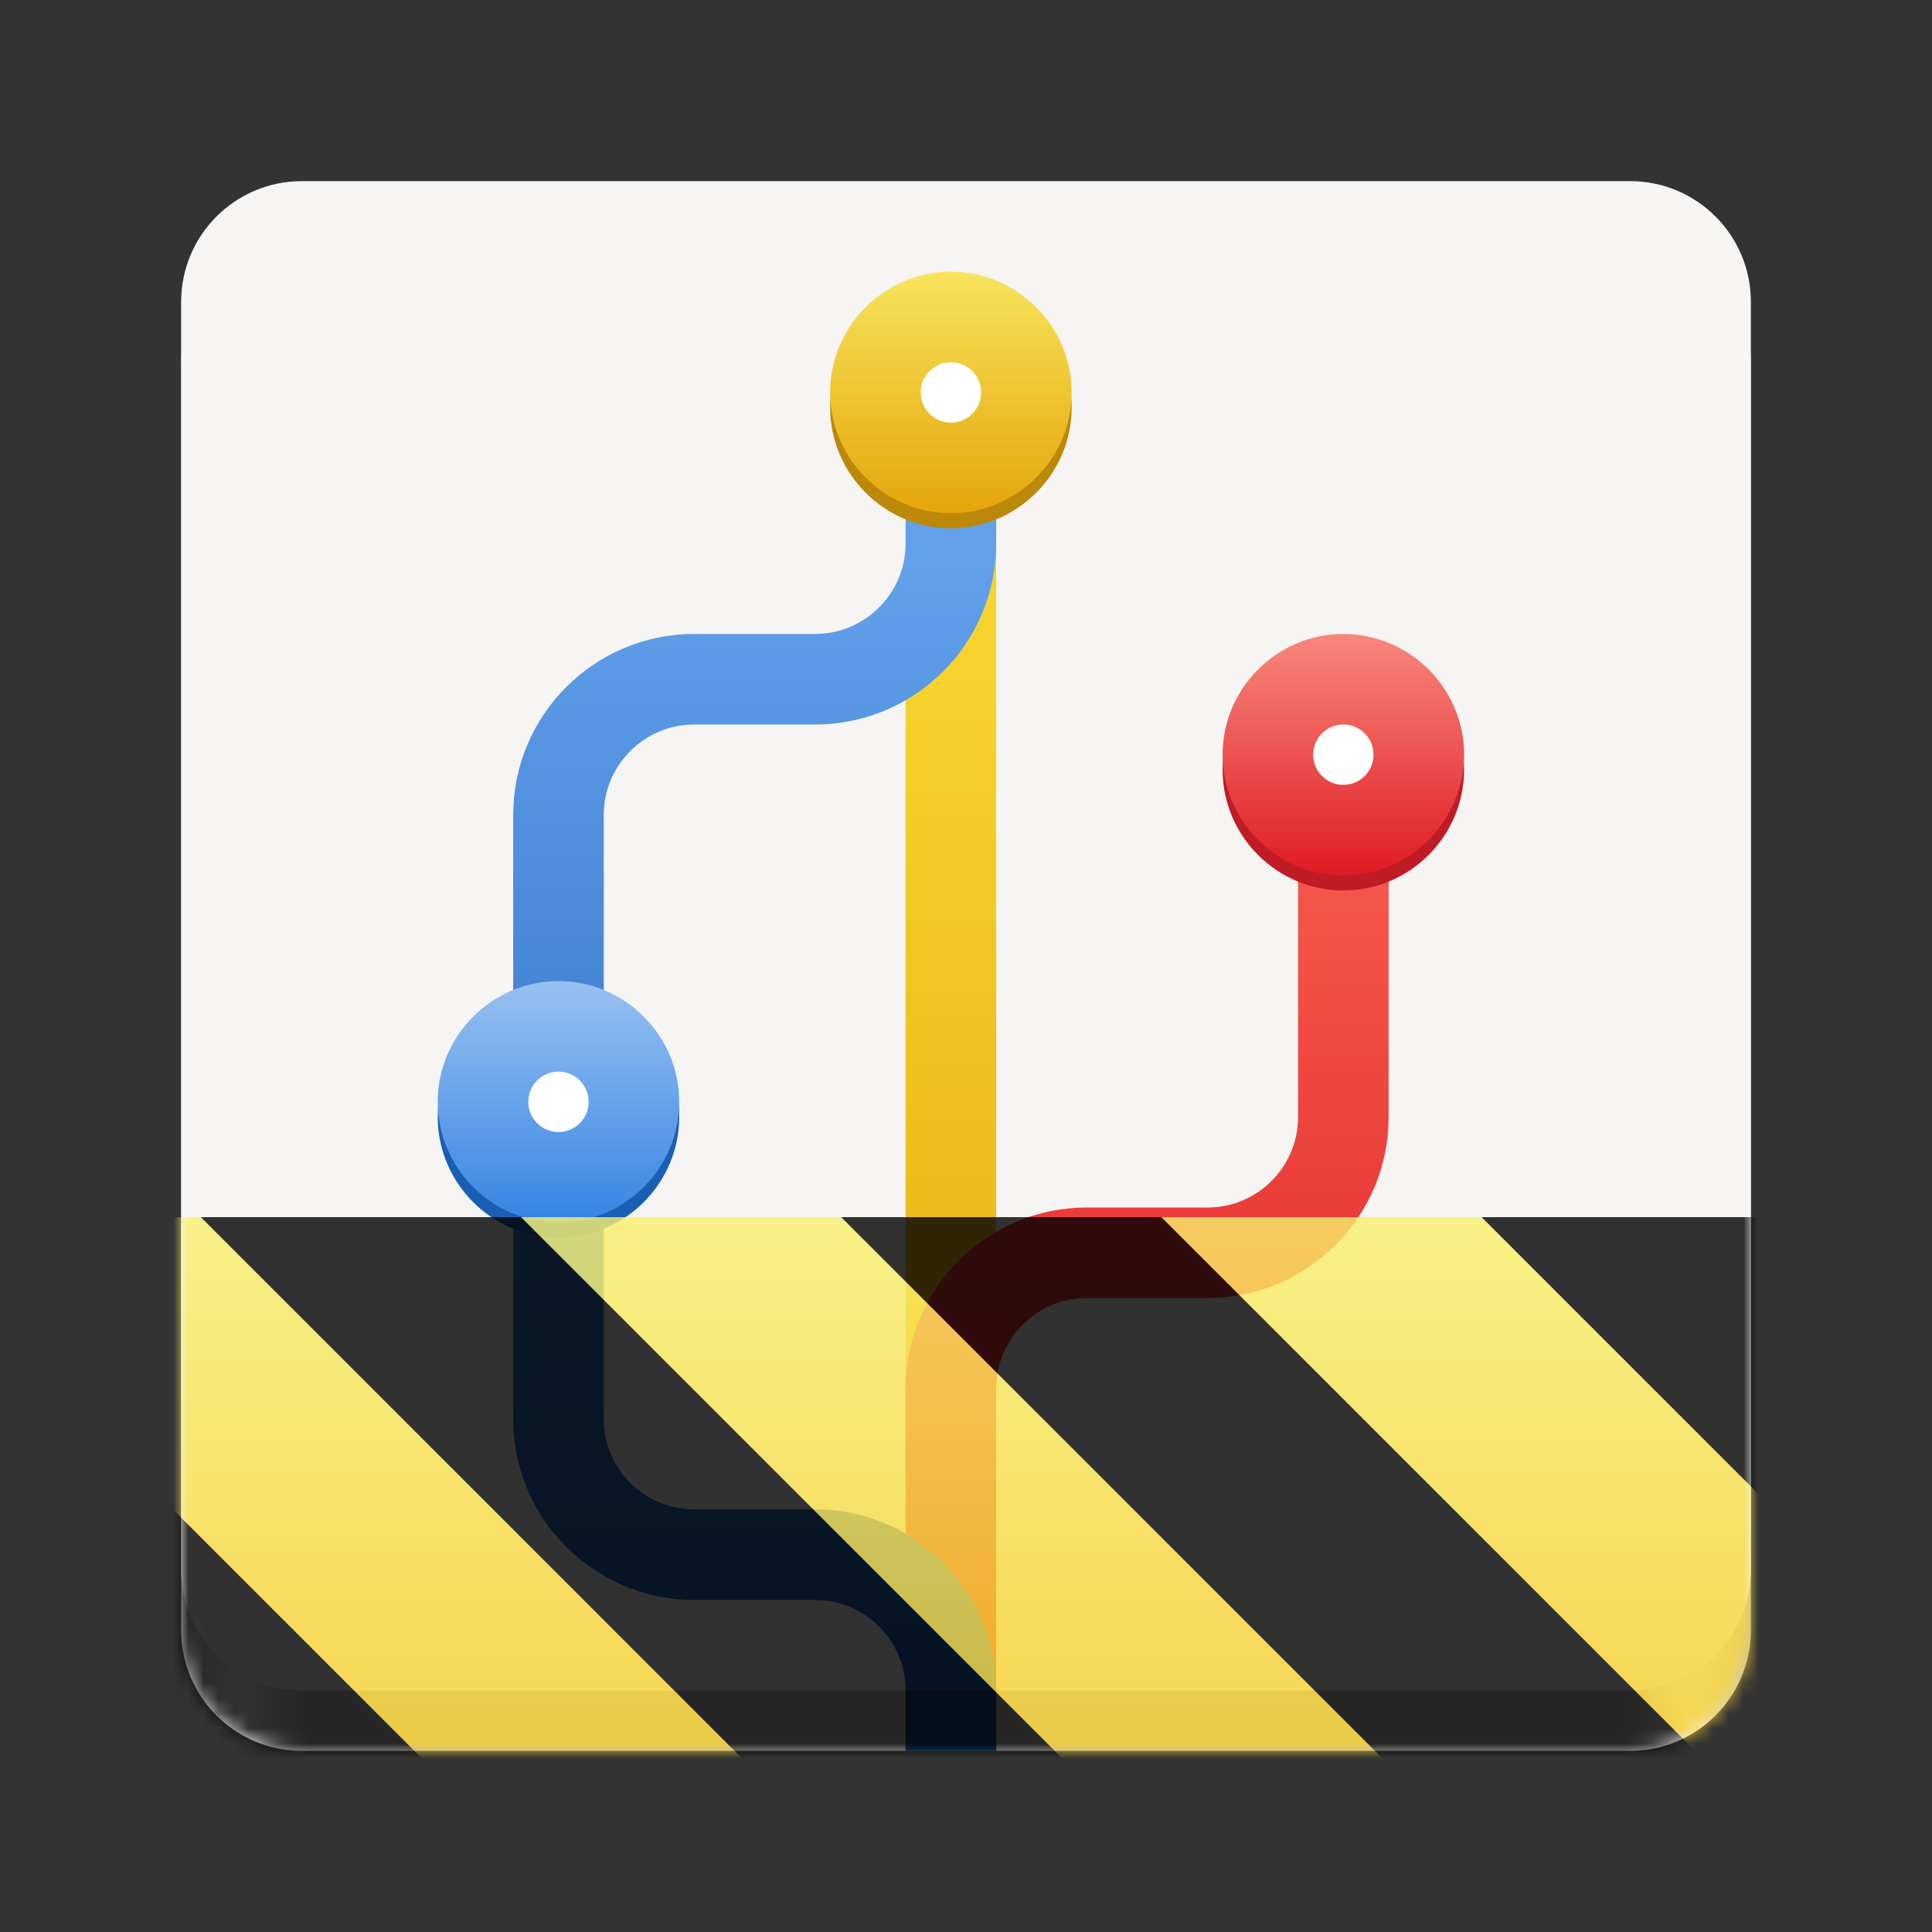 <svg xmlns="http://www.w3.org/2000/svg" xmlns:xlink="http://www.w3.org/1999/xlink" width="128" height="128" viewBox="0 0 128 128"><rect x="0" y="0" width="128" height="128" fill="#333333" stroke="none"/><linearGradient id="a" x1="88.596" x2="536.596" y1="-449.394" y2="-449.394" gradientTransform="matrix(0.232 0 0 0.329 -8.567 263.827)" gradientUnits="userSpaceOnUse"><stop offset="0" stop-color="#c0bfbc"/><stop offset=".038" stop-color="#f6f5f4"/><stop offset=".077" stop-color="#c0bfbc"/><stop offset=".923" stop-color="#c0bfbc"/><stop offset=".962" stop-color="#f6f5f4"/><stop offset="1" stop-color="#c0bfbc"/></linearGradient><linearGradient id="b" x1="66" x2="66" y1="284" y2="216.322" gradientUnits="userSpaceOnUse"><stop offset="0" stop-color="#e5a50a"/><stop offset="1" stop-color="#f6d32d"/></linearGradient><linearGradient id="c" x1="74" x2="74" y1="280" y2="222" gradientUnits="userSpaceOnUse"><stop offset="0" stop-color="#e01b24"/><stop offset="1" stop-color="#f66151"/></linearGradient><linearGradient id="d" x1="79" x2="95" y1="218" y2="218" gradientTransform="matrix(0 -1 1 0 -129 137)" gradientUnits="userSpaceOnUse"><stop offset="0" stop-color="#e01b24"/><stop offset="1" stop-color="#f8887c"/></linearGradient><linearGradient id="e" x1="-72" x2="-72" y1="-262" y2="-189.054" gradientTransform="matrix(1 0 0 -1 130 20)" gradientUnits="userSpaceOnUse"><stop offset="0" stop-color="#1a5fb4"/><stop offset="1" stop-color="#62a0ea"/></linearGradient><linearGradient id="f" x1="55" x2="71" y1="198" y2="198" gradientTransform="matrix(0 -1 1 0 -161 136)" gradientUnits="userSpaceOnUse"><stop offset="0" stop-color="#3584e4"/><stop offset="1" stop-color="#98c1f1"/></linearGradient><linearGradient id="g" x1="31" x2="47" y1="270" y2="270" gradientTransform="matrix(0 -1 1 0 -207 65)" gradientUnits="userSpaceOnUse"><stop offset="0" stop-color="#e5a50a"/><stop offset="1" stop-color="#f8e45c"/></linearGradient><clipPath id="h"><rect width="128" height="128"/></clipPath><clipPath id="i"><rect width="128" height="128"/></clipPath><filter id="j" width="100%" height="100%" x="0%" y="0%"><feColorMatrix in="SourceGraphic" type="matrix" values="0 0 0 0 1 0 0 0 0 1 0 0 0 0 1 0 0 0 1 0"/></filter><mask id="k"><g clip-path="url(#i)" filter="url(#j)"><g clip-path="url(#h)"><path fill="url(#a)" d="m 20 16 h 88 c 4.418 0 8 3.582 8 8 v 84 c 0 4.418 -3.582 8 -8 8 h -88 c -4.418 0 -8 -3.582 -8 -8 v -84 c 0 -4.418 3.582 -8 8 -8 z m 0 0"/><path fill="#f6f5f4" d="m 20 12 h 88 c 4.418 0 8 3.582 8 8 v 84 c 0 4.418 -3.582 8 -8 8 h -88 c -4.418 0 -8 -3.582 -8 -8 v -84 c 0 -4.418 3.582 -8 8 -8 z m 0 0"/><path fill="#391f4d" d="m 60 112 h 6 v 4 h -6 z m 0 0"/><path fill="none" stroke="url(#b)" stroke-linejoin="round" stroke-width="6" d="m 67 196 v 92" transform="matrix(1 0 0 1 -4 -172)"/><path fill="none" stroke="url(#c)" stroke-width="6" d="m 67 284.938 v -20.938 c 0 -4.969 4.031 -9 9 -9 h 8 c 4.969 0 9 -4.031 9 -9 v -24" transform="matrix(1 0 0 1 -4 -172)"/><path fill="#c01c28" d="m 81 51 c 0 -4.395 3.605 -8 8 -8 s 8 3.605 8 8 s -3.605 8 -8 8 s -8 -3.605 -8 -8 z m 0 0"/><path fill="url(#d)" d="m 81 50 c 0 -4.395 3.605 -8 8 -8 s 8 3.605 8 8 s -3.605 8 -8 8 s -8 -3.605 -8 -8 z m 0 0"/><path fill="#fff" d="m 91 50 c 0 1.105 -0.895 2 -2 2 s -2 -0.895 -2 -2 s 0.895 -2 2 -2 s 2 0.895 2 2 z m 0 0"/><path fill="none" stroke="url(#e)" stroke-linejoin="round" stroke-width="6" d="m 67 284 c 0 -4.969 -4.031 -9 -9 -9 h -8 c -4.969 0 -9 -4.031 -9 -9 v -40 c 0 -4.969 4.031 -9 9 -9 h 8 c 4.969 0 9 -4.031 9 -9 v -6" transform="matrix(1 0 0 1 -4 -172)"/><path fill="#1a5fb4" d="m 29 74 c 0 4.395 3.605 8 8 8 s 8 -3.605 8 -8 s -3.605 -8 -8 -8 s -8 3.605 -8 8 z m 0 0"/><path fill="url(#f)" d="m 29 73 c 0 4.395 3.605 8 8 8 s 8 -3.605 8 -8 s -3.605 -8 -8 -8 s -8 3.605 -8 8 z m 0 0"/><path fill="#fff" d="m 39 73 c 0 1.105 -0.895 2 -2 2 s -2 -0.895 -2 -2 s 0.895 -2 2 -2 s 2 0.895 2 2 z m 0 0"/><path fill="#12437e" d="m 60 112 h 6 v 4 h -6 z m 0 0"/><path fill="#bc8808" d="m 55 27 c 0 4.395 3.605 8 8 8 s 8 -3.605 8 -8 s -3.605 -8 -8 -8 s -8 3.605 -8 8 z m 0 0"/><path fill="url(#g)" d="m 55 26 c 0 4.395 3.605 8 8 8 s 8 -3.605 8 -8 s -3.605 -8 -8 -8 s -8 3.605 -8 8 z m 0 0"/><path fill="#fff" d="m 65 26 c 0 1.105 -0.895 2 -2 2 s -2 -0.895 -2 -2 s 0.895 -2 2 -2 s 2 0.895 2 2 z m 0 0"/></g></g></mask><mask id="l"><g filter="url(#j)"><rect width="128" height="128" fill-opacity=".8"/></g></mask><linearGradient id="m" x1="300" x2="428" y1="235" y2="235" gradientTransform="matrix(0 0.37 -0.985 0 295.385 -30.36)" gradientUnits="userSpaceOnUse"><stop offset="0" stop-color="#f9f06b"/><stop offset="1" stop-color="#f5c211"/></linearGradient><clipPath id="n"><rect width="128" height="128"/></clipPath><clipPath id="o"><rect width="128" height="128"/></clipPath><path fill="url(#a)" d="m 20 16 h 88 c 4.418 0 8 3.582 8 8 v 84 c 0 4.418 -3.582 8 -8 8 h -88 c -4.418 0 -8 -3.582 -8 -8 v -84 c 0 -4.418 3.582 -8 8 -8 z m 0 0"/><path fill="#f6f5f4" d="m 20 12 h 88 c 4.418 0 8 3.582 8 8 v 84 c 0 4.418 -3.582 8 -8 8 h -88 c -4.418 0 -8 -3.582 -8 -8 v -84 c 0 -4.418 3.582 -8 8 -8 z m 0 0"/><path fill="#391f4d" d="m 60 112 h 6 v 4 h -6 z m 0 0"/><path fill="none" stroke="url(#b)" stroke-linejoin="round" stroke-width="6" d="m 67 196 v 92" transform="matrix(1 0 0 1 -4 -172)"/><path fill="none" stroke="url(#c)" stroke-width="6" d="m 67 284.938 v -20.938 c 0 -4.969 4.031 -9 9 -9 h 8 c 4.969 0 9 -4.031 9 -9 v -24" transform="matrix(1 0 0 1 -4 -172)"/><path fill="#c01c28" d="m 81 51 c 0 -4.395 3.605 -8 8 -8 s 8 3.605 8 8 s -3.605 8 -8 8 s -8 -3.605 -8 -8 z m 0 0"/><path fill="url(#d)" d="m 81 50 c 0 -4.395 3.605 -8 8 -8 s 8 3.605 8 8 s -3.605 8 -8 8 s -8 -3.605 -8 -8 z m 0 0"/><path fill="#fff" d="m 91 50 c 0 1.105 -0.895 2 -2 2 s -2 -0.895 -2 -2 s 0.895 -2 2 -2 s 2 0.895 2 2 z m 0 0"/><path fill="none" stroke="url(#e)" stroke-linejoin="round" stroke-width="6" d="m 67 284 c 0 -4.969 -4.031 -9 -9 -9 h -8 c -4.969 0 -9 -4.031 -9 -9 v -40 c 0 -4.969 4.031 -9 9 -9 h 8 c 4.969 0 9 -4.031 9 -9 v -6" transform="matrix(1 0 0 1 -4 -172)"/><path fill="#1a5fb4" d="m 29 74 c 0 4.395 3.605 8 8 8 s 8 -3.605 8 -8 s -3.605 -8 -8 -8 s -8 3.605 -8 8 z m 0 0"/><path fill="url(#f)" d="m 29 73 c 0 4.395 3.605 8 8 8 s 8 -3.605 8 -8 s -3.605 -8 -8 -8 s -8 3.605 -8 8 z m 0 0"/><path fill="#fff" d="m 39 73 c 0 1.105 -0.895 2 -2 2 s -2 -0.895 -2 -2 s 0.895 -2 2 -2 s 2 0.895 2 2 z m 0 0"/><path fill="#12437e" d="m 60 112 h 6 v 4 h -6 z m 0 0"/><path fill="#bc8808" d="m 55 27 c 0 4.395 3.605 8 8 8 s 8 -3.605 8 -8 s -3.605 -8 -8 -8 s -8 3.605 -8 8 z m 0 0"/><path fill="url(#g)" d="m 55 26 c 0 4.395 3.605 8 8 8 s 8 -3.605 8 -8 s -3.605 -8 -8 -8 s -8 3.605 -8 8 z m 0 0"/><path fill="#fff" d="m 65 26 c 0 1.105 -0.895 2 -2 2 s -2 -0.895 -2 -2 s 0.895 -2 2 -2 s 2 0.895 2 2 z m 0 0"/><g clip-path="url(#o)" mask="url(#k)"><g clip-path="url(#n)" mask="url(#l)"><path fill="url(#m)" d="m 128 80.641 v 47.359 h -128 v -47.359 z m 0 0"/><path d="m 13.309 80.641 l 47.355 47.359 h 21.215 l -47.359 -47.359 z m 42.422 0 l 47.363 47.359 h 21.215 l -47.363 -47.359 z m 42.43 0 l 29.84 29.84 v -21.211 l -8.629 -8.629 z m -98.16 7.906 v 21.215 l 18.238 18.238 h 21.215 z m 0 0"/></g></g></svg>